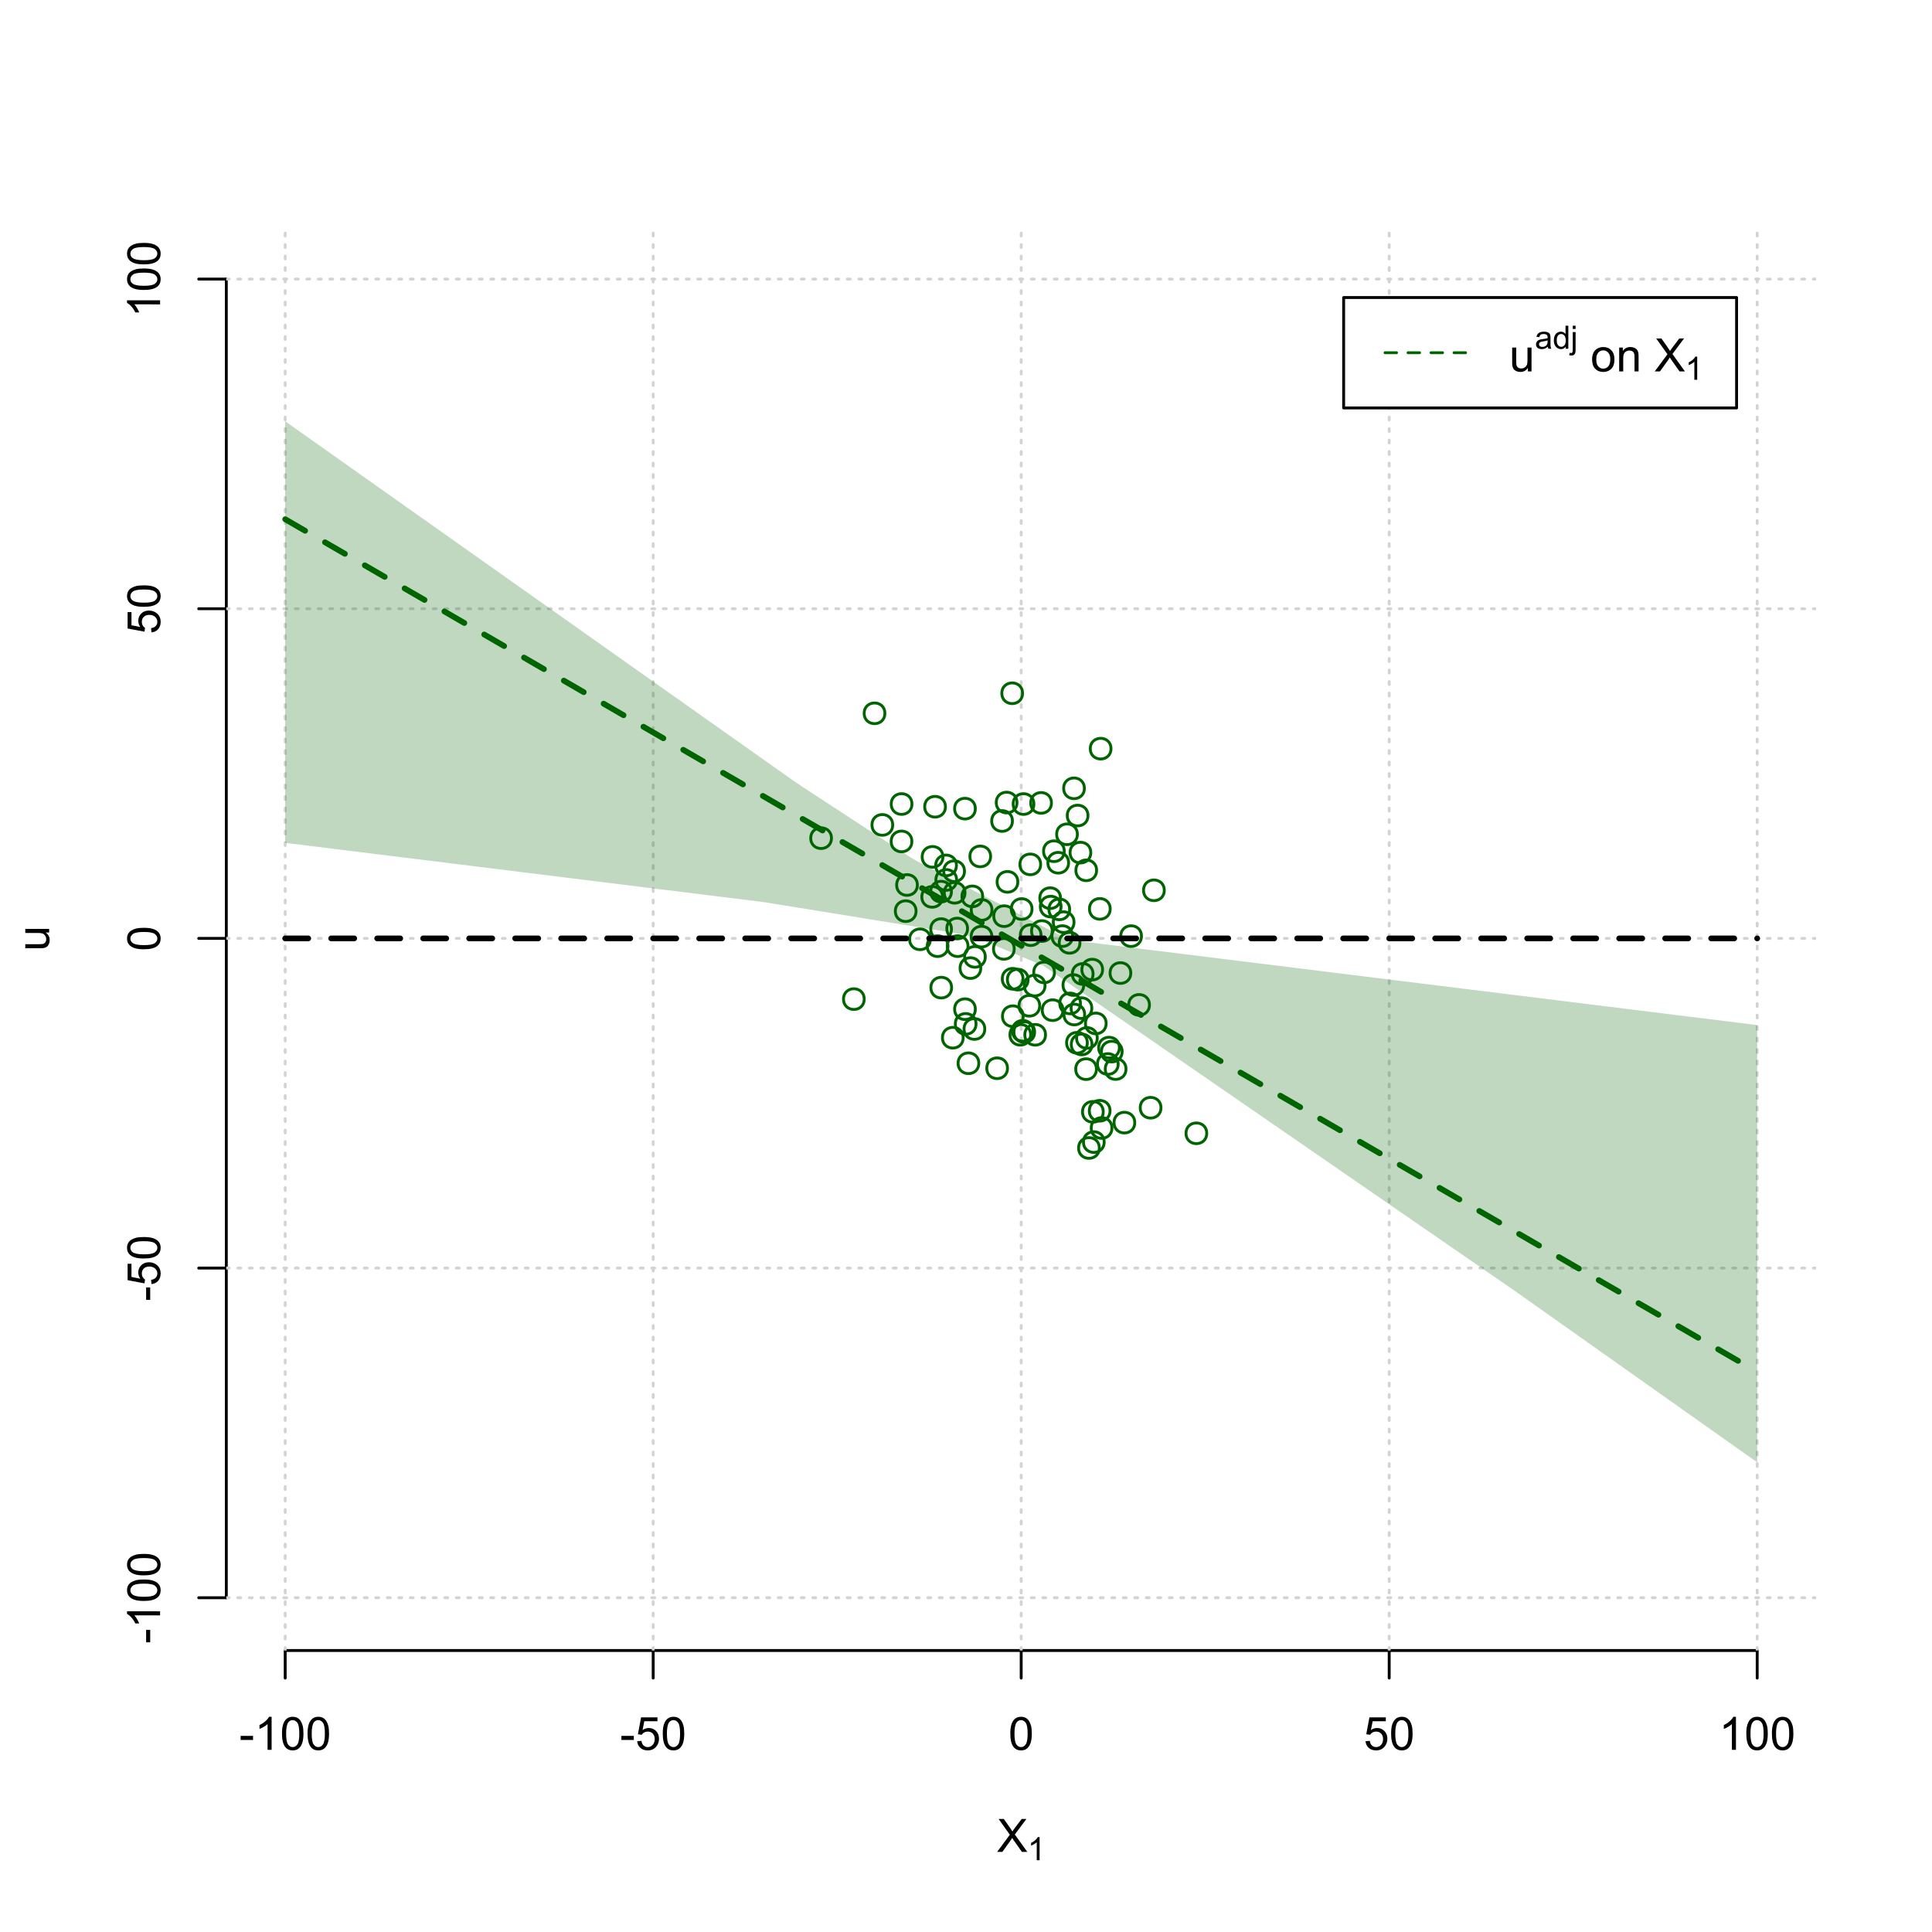 <?xml version="1.0" encoding="UTF-8"?>
<svg xmlns="http://www.w3.org/2000/svg" xmlns:xlink="http://www.w3.org/1999/xlink" width="504pt" height="504pt" viewBox="0 0 504 504" version="1.1">
<defs>
<g>
<symbol overflow="visible" id="glyph0-0">
<path style="stroke:none;" d="M 1.5 0 L 1.5 -7.5 L 7.5 -7.5 L 7.5 0 Z M 1.688 -0.188 L 7.312 -0.188 L 7.312 -7.312 L 1.688 -7.312 Z M 1.688 -0.188 "/>
</symbol>
<symbol overflow="visible" id="glyph0-1">
<path style="stroke:none;" d="M 0.055 0 L 3.375 -4.477 L 0.445 -8.59 L 1.797 -8.59 L 3.359 -6.387 C 3.68 -5.93 3.91 -5.578 4.047 -5.332 C 4.238 -5.645 4.465 -5.969 4.727 -6.312 L 6.457 -8.59 L 7.695 -8.59 L 4.676 -4.539 L 7.93 0 L 6.523 0 L 4.359 -3.062 C 4.238 -3.238 4.113 -3.43 3.984 -3.641 C 3.789 -3.324 3.652 -3.109 3.574 -2.992 L 1.418 0 Z M 0.055 0 "/>
</symbol>
<symbol overflow="visible" id="glyph0-2">
<path style="stroke:none;" d="M 0.383 -2.578 L 0.383 -3.641 L 3.621 -3.641 L 3.621 -2.578 Z M 0.383 -2.578 "/>
</symbol>
<symbol overflow="visible" id="glyph0-3">
<path style="stroke:none;" d="M 4.469 0 L 3.414 0 L 3.414 -6.719 C 3.16 -6.477 2.828 -6.234 2.414 -5.996 C 2 -5.75 1.629 -5.57 1.305 -5.449 L 1.305 -6.469 C 1.895 -6.742 2.41 -7.078 2.852 -7.477 C 3.293 -7.871 3.605 -8.254 3.789 -8.625 L 4.469 -8.625 Z M 4.469 0 "/>
</symbol>
<symbol overflow="visible" id="glyph0-4">
<path style="stroke:none;" d="M 0.5 -4.234 C 0.496 -5.246 0.602 -6.062 0.812 -6.688 C 1.02 -7.305 1.328 -7.785 1.742 -8.121 C 2.148 -8.457 2.668 -8.625 3.297 -8.625 C 3.758 -8.625 4.164 -8.531 4.512 -8.348 C 4.855 -8.16 5.141 -7.891 5.371 -7.543 C 5.594 -7.191 5.773 -6.766 5.906 -6.266 C 6.035 -5.762 6.098 -5.086 6.102 -4.234 C 6.098 -3.227 5.996 -2.414 5.789 -1.797 C 5.578 -1.176 5.266 -0.695 4.859 -0.359 C 4.445 -0.02 3.926 0.145 3.297 0.148 C 2.465 0.145 1.816 -0.148 1.348 -0.742 C 0.781 -1.457 0.496 -2.621 0.5 -4.234 Z M 1.582 -4.234 C 1.582 -2.824 1.746 -1.887 2.074 -1.418 C 2.402 -0.949 2.809 -0.715 3.297 -0.719 C 3.777 -0.715 4.184 -0.949 4.52 -1.422 C 4.848 -1.887 5.016 -2.824 5.016 -4.234 C 5.016 -5.648 4.848 -6.59 4.52 -7.055 C 4.184 -7.516 3.773 -7.746 3.289 -7.75 C 2.801 -7.746 2.414 -7.543 2.125 -7.137 C 1.762 -6.613 1.582 -5.645 1.582 -4.234 Z M 1.582 -4.234 "/>
</symbol>
<symbol overflow="visible" id="glyph0-5">
<path style="stroke:none;" d="M 0.5 -2.25 L 1.605 -2.344 C 1.684 -1.805 1.871 -1.398 2.176 -1.125 C 2.473 -0.852 2.836 -0.715 3.258 -0.719 C 3.766 -0.715 4.195 -0.906 4.547 -1.293 C 4.898 -1.672 5.074 -2.18 5.074 -2.82 C 5.074 -3.414 4.902 -3.891 4.566 -4.242 C 4.227 -4.59 3.785 -4.762 3.242 -4.766 C 2.898 -4.762 2.594 -4.684 2.32 -4.531 C 2.047 -4.375 1.832 -4.176 1.676 -3.93 L 0.688 -4.062 L 1.516 -8.473 L 5.789 -8.473 L 5.789 -7.465 L 2.359 -7.465 L 1.898 -5.156 C 2.414 -5.516 2.953 -5.695 3.523 -5.695 C 4.27 -5.695 4.902 -5.434 5.422 -4.914 C 5.934 -4.395 6.191 -3.727 6.195 -2.914 C 6.191 -2.133 5.965 -1.461 5.516 -0.898 C 4.961 -0.199 4.211 0.145 3.258 0.148 C 2.477 0.145 1.836 -0.07 1.344 -0.508 C 0.844 -0.941 0.562 -1.523 0.5 -2.25 Z M 0.5 -2.25 "/>
</symbol>
<symbol overflow="visible" id="glyph0-6">
<path style="stroke:none;" d="M 4.867 0 L 4.867 -0.914 C 4.379 -0.211 3.723 0.141 2.895 0.141 C 2.527 0.141 2.184 0.07 1.867 -0.07 C 1.547 -0.211 1.309 -0.387 1.156 -0.602 C 1 -0.812 0.895 -1.074 0.832 -1.383 C 0.785 -1.59 0.762 -1.918 0.766 -2.367 L 0.766 -6.223 L 1.82 -6.223 L 1.82 -2.773 C 1.816 -2.219 1.84 -1.848 1.887 -1.656 C 1.949 -1.379 2.09 -1.16 2.309 -1.004 C 2.523 -0.84 2.789 -0.762 3.105 -0.766 C 3.418 -0.762 3.715 -0.844 3.996 -1.008 C 4.273 -1.172 4.469 -1.391 4.586 -1.672 C 4.699 -1.949 4.758 -2.355 4.758 -2.891 L 4.758 -6.223 L 5.812 -6.223 L 5.812 0 Z M 4.867 0 "/>
</symbol>
<symbol overflow="visible" id="glyph0-7">
<path style="stroke:none;" d=""/>
</symbol>
<symbol overflow="visible" id="glyph0-8">
<path style="stroke:none;" d="M 0.398 -3.109 C 0.398 -4.262 0.719 -5.117 1.359 -5.672 C 1.895 -6.133 2.547 -6.363 3.316 -6.363 C 4.172 -6.363 4.871 -6.082 5.414 -5.52 C 5.953 -4.957 6.223 -4.184 6.227 -3.199 C 6.223 -2.398 6.102 -1.766 5.867 -1.309 C 5.625 -0.848 5.277 -0.492 4.82 -0.238 C 4.359 0.016 3.859 0.141 3.316 0.141 C 2.441 0.141 1.734 -0.137 1.203 -0.695 C 0.664 -1.254 0.398 -2.059 0.398 -3.109 Z M 1.484 -3.109 C 1.48 -2.309 1.656 -1.711 2.004 -1.32 C 2.348 -0.922 2.785 -0.727 3.316 -0.727 C 3.84 -0.727 4.273 -0.926 4.621 -1.324 C 4.969 -1.723 5.145 -2.328 5.145 -3.148 C 5.145 -3.914 4.969 -4.496 4.617 -4.895 C 4.266 -5.289 3.832 -5.488 3.316 -5.492 C 2.785 -5.488 2.348 -5.293 2.004 -4.898 C 1.656 -4.5 1.48 -3.902 1.484 -3.109 Z M 1.484 -3.109 "/>
</symbol>
<symbol overflow="visible" id="glyph0-9">
<path style="stroke:none;" d="M 0.789 0 L 0.789 -6.223 L 1.742 -6.223 L 1.742 -5.336 C 2.195 -6.02 2.855 -6.363 3.719 -6.363 C 4.09 -6.363 4.434 -6.293 4.754 -6.16 C 5.066 -6.023 5.305 -5.848 5.461 -5.633 C 5.617 -5.41 5.727 -5.152 5.789 -4.852 C 5.828 -4.656 5.848 -4.312 5.848 -3.828 L 5.848 0 L 4.793 0 L 4.793 -3.785 C 4.793 -4.215 4.75 -4.535 4.668 -4.75 C 4.586 -4.961 4.441 -5.129 4.234 -5.258 C 4.023 -5.383 3.777 -5.449 3.5 -5.449 C 3.047 -5.449 2.66 -5.305 2.332 -5.02 C 2.004 -4.734 1.84 -4.195 1.844 -3.398 L 1.844 0 Z M 0.789 0 "/>
</symbol>
<symbol overflow="visible" id="glyph1-0">
<path style="stroke:none;" d="M 1.051 0 L 1.051 -5.25 L 5.25 -5.25 L 5.25 0 Z M 1.18 -0.133 L 5.117 -0.133 L 5.117 -5.117 L 1.18 -5.117 Z M 1.18 -0.133 "/>
</symbol>
<symbol overflow="visible" id="glyph1-1">
<path style="stroke:none;" d="M 3.129 0 L 2.391 0 L 2.391 -4.703 C 2.211 -4.531 1.977 -4.363 1.691 -4.195 C 1.398 -4.023 1.141 -3.895 0.914 -3.812 L 0.914 -4.527 C 1.328 -4.719 1.688 -4.953 1.996 -5.234 C 2.305 -5.508 2.523 -5.777 2.652 -6.039 L 3.129 -6.039 Z M 3.129 0 "/>
</symbol>
<symbol overflow="visible" id="glyph1-2">
<path style="stroke:none;" d="M 3.395 -0.539 C 3.117 -0.305 2.855 -0.137 2.605 -0.043 C 2.352 0.051 2.082 0.094 1.793 0.098 C 1.312 0.094 0.941 -0.02 0.688 -0.25 C 0.43 -0.48 0.305 -0.781 0.305 -1.148 C 0.305 -1.359 0.352 -1.551 0.449 -1.73 C 0.543 -1.902 0.668 -2.047 0.828 -2.156 C 0.984 -2.262 1.164 -2.34 1.363 -2.398 C 1.504 -2.434 1.723 -2.473 2.02 -2.512 C 2.609 -2.578 3.047 -2.664 3.336 -2.766 C 3.336 -2.867 3.34 -2.93 3.34 -2.957 C 3.34 -3.258 3.27 -3.469 3.129 -3.594 C 2.941 -3.758 2.66 -3.844 2.289 -3.844 C 1.941 -3.844 1.684 -3.781 1.52 -3.66 C 1.348 -3.535 1.227 -3.32 1.152 -3.016 L 0.43 -3.113 C 0.492 -3.418 0.602 -3.668 0.754 -3.863 C 0.902 -4.051 1.121 -4.199 1.406 -4.301 C 1.688 -4.402 2.016 -4.453 2.395 -4.453 C 2.766 -4.453 3.066 -4.406 3.301 -4.32 C 3.527 -4.23 3.699 -4.121 3.812 -3.992 C 3.918 -3.855 3.996 -3.691 4.043 -3.492 C 4.066 -3.363 4.078 -3.133 4.082 -2.809 L 4.082 -1.824 C 4.078 -1.137 4.094 -0.703 4.129 -0.523 C 4.156 -0.336 4.219 -0.164 4.316 0 L 3.543 0 C 3.465 -0.152 3.414 -0.332 3.395 -0.539 Z M 3.336 -2.188 C 3.062 -2.074 2.66 -1.98 2.129 -1.906 C 1.82 -1.859 1.605 -1.812 1.484 -1.758 C 1.355 -1.703 1.258 -1.621 1.191 -1.52 C 1.121 -1.41 1.09 -1.293 1.09 -1.168 C 1.09 -0.969 1.164 -0.805 1.312 -0.676 C 1.461 -0.543 1.68 -0.48 1.969 -0.48 C 2.25 -0.48 2.5 -0.539 2.727 -0.664 C 2.945 -0.785 3.109 -0.957 3.215 -1.176 C 3.293 -1.34 3.332 -1.586 3.336 -1.914 Z M 3.336 -2.188 "/>
</symbol>
<symbol overflow="visible" id="glyph1-3">
<path style="stroke:none;" d="M 3.379 0 L 3.379 -0.551 C 3.102 -0.121 2.695 0.094 2.16 0.098 C 1.812 0.094 1.492 0 1.203 -0.188 C 0.906 -0.379 0.68 -0.645 0.523 -0.988 C 0.359 -1.328 0.281 -1.723 0.285 -2.172 C 0.281 -2.605 0.355 -3 0.504 -3.355 C 0.648 -3.707 0.863 -3.977 1.156 -4.168 C 1.441 -4.355 1.766 -4.453 2.129 -4.453 C 2.387 -4.453 2.621 -4.395 2.828 -4.285 C 3.031 -4.172 3.199 -4.031 3.332 -3.855 L 3.332 -6.012 L 4.066 -6.012 L 4.066 0 Z M 1.047 -2.172 C 1.043 -1.613 1.16 -1.195 1.398 -0.922 C 1.629 -0.641 1.906 -0.504 2.23 -0.508 C 2.551 -0.504 2.824 -0.637 3.051 -0.902 C 3.273 -1.168 3.387 -1.57 3.391 -2.113 C 3.387 -2.707 3.273 -3.145 3.047 -3.426 C 2.816 -3.703 2.531 -3.844 2.199 -3.844 C 1.867 -3.844 1.594 -3.707 1.375 -3.441 C 1.152 -3.168 1.043 -2.746 1.047 -2.172 Z M 1.047 -2.172 "/>
</symbol>
<symbol overflow="visible" id="glyph1-4">
<path style="stroke:none;" d="M 0.551 -5.156 L 0.551 -6.012 L 1.289 -6.012 L 1.289 -5.156 Z M -0.387 1.691 L -0.246 1.062 C -0.098 1.098 0.016 1.117 0.102 1.121 C 0.25 1.117 0.363 1.066 0.438 0.969 C 0.512 0.867 0.551 0.621 0.551 0.223 L 0.551 -4.355 L 1.289 -4.355 L 1.289 0.238 C 1.289 0.773 1.219 1.148 1.078 1.359 C 0.898 1.633 0.602 1.77 0.191 1.77 C -0.008 1.77 -0.199 1.742 -0.387 1.691 Z M -0.387 1.691 "/>
</symbol>
<symbol overflow="visible" id="glyph2-0">
<path style="stroke:none;" d="M 0 -1.5 L -7.5 -1.5 L -7.5 -7.5 L 0 -7.5 Z M -0.188 -1.688 L -0.188 -7.312 L -7.312 -7.312 L -7.312 -1.688 Z M -0.188 -1.688 "/>
</symbol>
<symbol overflow="visible" id="glyph2-1">
<path style="stroke:none;" d="M 0 -4.867 L -0.914 -4.867 C -0.211 -4.379 0.141 -3.723 0.141 -2.895 C 0.141 -2.527 0.07 -2.184 -0.07 -1.867 C -0.211 -1.547 -0.387 -1.309 -0.598 -1.156 C -0.809 -1 -1.07 -0.895 -1.383 -0.832 C -1.59 -0.789 -1.918 -0.766 -2.367 -0.77 L -6.223 -0.77 L -6.223 -1.824 L -2.773 -1.824 C -2.219 -1.82 -1.848 -1.844 -1.656 -1.887 C -1.379 -1.949 -1.16 -2.09 -1.004 -2.309 C -0.84 -2.523 -0.762 -2.789 -0.766 -3.105 C -0.762 -3.418 -0.844 -3.715 -1.008 -3.996 C -1.172 -4.273 -1.391 -4.469 -1.672 -4.586 C -1.945 -4.699 -2.352 -4.758 -2.887 -4.758 L -6.223 -4.758 L -6.223 -5.812 L 0 -5.812 Z M 0 -4.867 "/>
</symbol>
<symbol overflow="visible" id="glyph2-2">
<path style="stroke:none;" d="M -2.578 -0.383 L -3.641 -0.383 L -3.641 -3.621 L -2.578 -3.621 Z M -2.578 -0.383 "/>
</symbol>
<symbol overflow="visible" id="glyph2-3">
<path style="stroke:none;" d="M 0 -4.469 L 0 -3.414 L -6.719 -3.418 C -6.477 -3.16 -6.234 -2.828 -5.996 -2.418 C -5.75 -2.004 -5.57 -1.633 -5.449 -1.309 L -6.469 -1.309 C -6.742 -1.895 -7.078 -2.41 -7.477 -2.852 C -7.871 -3.293 -8.254 -3.605 -8.625 -3.793 L -8.625 -4.473 Z M 0 -4.469 "/>
</symbol>
<symbol overflow="visible" id="glyph2-4">
<path style="stroke:none;" d="M -4.234 -0.5 C -5.246 -0.496 -6.062 -0.602 -6.688 -0.812 C -7.305 -1.02 -7.785 -1.328 -8.121 -1.742 C -8.457 -2.152 -8.625 -2.672 -8.625 -3.301 C -8.625 -3.758 -8.531 -4.164 -8.348 -4.512 C -8.16 -4.859 -7.891 -5.145 -7.543 -5.371 C -7.191 -5.594 -6.766 -5.773 -6.266 -5.906 C -5.762 -6.035 -5.086 -6.098 -4.234 -6.102 C -3.223 -6.098 -2.41 -5.996 -1.793 -5.789 C -1.176 -5.578 -0.695 -5.266 -0.359 -4.859 C -0.02 -4.445 0.145 -3.926 0.148 -3.297 C 0.145 -2.465 -0.148 -1.816 -0.742 -1.348 C -1.457 -0.781 -2.621 -0.496 -4.234 -0.5 Z M -4.234 -1.582 C -2.824 -1.582 -1.887 -1.746 -1.418 -2.074 C -0.949 -2.402 -0.715 -2.809 -0.719 -3.297 C -0.715 -3.777 -0.949 -4.184 -1.422 -4.52 C -1.887 -4.848 -2.824 -5.016 -4.234 -5.016 C -5.648 -5.016 -6.59 -4.848 -7.055 -4.52 C -7.516 -4.188 -7.746 -3.777 -7.75 -3.289 C -7.746 -2.801 -7.543 -2.414 -7.137 -2.129 C -6.613 -1.762 -5.645 -1.582 -4.234 -1.582 Z M -4.234 -1.582 "/>
</symbol>
<symbol overflow="visible" id="glyph2-5">
<path style="stroke:none;" d="M -2.25 -0.5 L -2.344 -1.605 C -1.805 -1.684 -1.398 -1.871 -1.125 -2.176 C -0.852 -2.473 -0.715 -2.836 -0.719 -3.258 C -0.715 -3.766 -0.906 -4.195 -1.293 -4.547 C -1.672 -4.898 -2.18 -5.074 -2.816 -5.074 C -3.414 -5.074 -3.891 -4.902 -4.242 -4.566 C -4.59 -4.227 -4.762 -3.785 -4.766 -3.242 C -4.762 -2.898 -4.684 -2.594 -4.531 -2.32 C -4.375 -2.047 -4.176 -1.832 -3.93 -1.676 L -4.062 -0.688 L -8.473 -1.52 L -8.473 -5.789 L -7.465 -5.789 L -7.465 -2.363 L -5.156 -1.898 C -5.516 -2.414 -5.695 -2.953 -5.695 -3.523 C -5.695 -4.27 -5.434 -4.902 -4.914 -5.422 C -4.395 -5.934 -3.727 -6.191 -2.91 -6.195 C -2.133 -6.191 -1.461 -5.965 -0.895 -5.516 C -0.199 -4.961 0.145 -4.211 0.148 -3.258 C 0.145 -2.477 -0.07 -1.836 -0.508 -1.344 C -0.941 -0.848 -1.523 -0.566 -2.25 -0.5 Z M -2.25 -0.5 "/>
</symbol>
</g>
<clipPath id="clip1">
  <path d="M 74 59.039 L 75 59.039 L 75 430.559 L 74 430.559 Z M 74 59.039 "/>
</clipPath>
<clipPath id="clip2">
  <path d="M 170 59.039 L 171 59.039 L 171 430.559 L 170 430.559 Z M 170 59.039 "/>
</clipPath>
<clipPath id="clip3">
  <path d="M 266 59.039 L 267 59.039 L 267 430.559 L 266 430.559 Z M 266 59.039 "/>
</clipPath>
<clipPath id="clip4">
  <path d="M 362 59.039 L 363 59.039 L 363 430.559 L 362 430.559 Z M 362 59.039 "/>
</clipPath>
<clipPath id="clip5">
  <path d="M 458 59.039 L 459 59.039 L 459 430.559 L 458 430.559 Z M 458 59.039 "/>
</clipPath>
<clipPath id="clip6">
  <path d="M 59.039 416 L 473.758 416 L 473.758 418 L 59.039 418 Z M 59.039 416 "/>
</clipPath>
<clipPath id="clip7">
  <path d="M 59.039 330 L 473.758 330 L 473.758 332 L 59.039 332 Z M 59.039 330 "/>
</clipPath>
<clipPath id="clip8">
  <path d="M 59.039 244 L 473.758 244 L 473.758 246 L 59.039 246 Z M 59.039 244 "/>
</clipPath>
<clipPath id="clip9">
  <path d="M 59.039 158 L 473.758 158 L 473.758 160 L 59.039 160 Z M 59.039 158 "/>
</clipPath>
<clipPath id="clip10">
  <path d="M 59.039 72 L 473.758 72 L 473.758 74 L 59.039 74 Z M 59.039 72 "/>
</clipPath>
</defs>
<g id="surface4236">
<rect x="0" y="0" width="504" height="504" style="fill:rgb(100%,100%,100%);fill-opacity:1;stroke:none;"/>
<g style="fill:rgb(0%,0%,0%);fill-opacity:1;">
  <use xlink:href="#glyph0-1" x="260.062" y="483.102"/>
</g>
<g style="fill:rgb(0%,0%,0%);fill-opacity:1;">
  <use xlink:href="#glyph1-1" x="268.066" y="485.281"/>
</g>
<g style="fill:rgb(0%,0%,0%);fill-opacity:1;">
  <use xlink:href="#glyph2-1" x="12.82" y="248.137"/>
</g>
<path style="fill:none;stroke-width:0.75;stroke-linecap:round;stroke-linejoin:round;stroke:rgb(0%,0%,0%);stroke-opacity:1;stroke-miterlimit:10;" d="M 74.398 430.559 L 458.398 430.559 "/>
<path style="fill:none;stroke-width:0.75;stroke-linecap:round;stroke-linejoin:round;stroke:rgb(0%,0%,0%);stroke-opacity:1;stroke-miterlimit:10;" d="M 74.398 430.559 L 74.398 437.762 "/>
<path style="fill:none;stroke-width:0.75;stroke-linecap:round;stroke-linejoin:round;stroke:rgb(0%,0%,0%);stroke-opacity:1;stroke-miterlimit:10;" d="M 170.398 430.559 L 170.398 437.762 "/>
<path style="fill:none;stroke-width:0.75;stroke-linecap:round;stroke-linejoin:round;stroke:rgb(0%,0%,0%);stroke-opacity:1;stroke-miterlimit:10;" d="M 266.398 430.559 L 266.398 437.762 "/>
<path style="fill:none;stroke-width:0.75;stroke-linecap:round;stroke-linejoin:round;stroke:rgb(0%,0%,0%);stroke-opacity:1;stroke-miterlimit:10;" d="M 362.398 430.559 L 362.398 437.762 "/>
<path style="fill:none;stroke-width:0.75;stroke-linecap:round;stroke-linejoin:round;stroke:rgb(0%,0%,0%);stroke-opacity:1;stroke-miterlimit:10;" d="M 458.398 430.559 L 458.398 437.762 "/>
<g style="fill:rgb(0%,0%,0%);fill-opacity:1;">
  <use xlink:href="#glyph0-2" x="62.391" y="456.48"/>
  <use xlink:href="#glyph0-3" x="66.387" y="456.48"/>
  <use xlink:href="#glyph0-4" x="73.061" y="456.48"/>
  <use xlink:href="#glyph0-4" x="79.734" y="456.48"/>
</g>
<g style="fill:rgb(0%,0%,0%);fill-opacity:1;">
  <use xlink:href="#glyph0-2" x="161.727" y="456.48"/>
  <use xlink:href="#glyph0-5" x="165.723" y="456.48"/>
  <use xlink:href="#glyph0-4" x="172.396" y="456.48"/>
</g>
<g style="fill:rgb(0%,0%,0%);fill-opacity:1;">
  <use xlink:href="#glyph0-4" x="263.062" y="456.48"/>
</g>
<g style="fill:rgb(0%,0%,0%);fill-opacity:1;">
  <use xlink:href="#glyph0-5" x="355.727" y="456.48"/>
  <use xlink:href="#glyph0-4" x="362.4" y="456.48"/>
</g>
<g style="fill:rgb(0%,0%,0%);fill-opacity:1;">
  <use xlink:href="#glyph0-3" x="448.387" y="456.48"/>
  <use xlink:href="#glyph0-4" x="455.061" y="456.48"/>
  <use xlink:href="#glyph0-4" x="461.734" y="456.48"/>
</g>
<path style="fill:none;stroke-width:0.75;stroke-linecap:round;stroke-linejoin:round;stroke:rgb(0%,0%,0%);stroke-opacity:1;stroke-miterlimit:10;" d="M 59.039 416.801 L 59.039 72.801 "/>
<path style="fill:none;stroke-width:0.75;stroke-linecap:round;stroke-linejoin:round;stroke:rgb(0%,0%,0%);stroke-opacity:1;stroke-miterlimit:10;" d="M 59.039 416.801 L 51.84 416.801 "/>
<path style="fill:none;stroke-width:0.75;stroke-linecap:round;stroke-linejoin:round;stroke:rgb(0%,0%,0%);stroke-opacity:1;stroke-miterlimit:10;" d="M 59.039 330.801 L 51.84 330.801 "/>
<path style="fill:none;stroke-width:0.75;stroke-linecap:round;stroke-linejoin:round;stroke:rgb(0%,0%,0%);stroke-opacity:1;stroke-miterlimit:10;" d="M 59.039 244.801 L 51.84 244.801 "/>
<path style="fill:none;stroke-width:0.75;stroke-linecap:round;stroke-linejoin:round;stroke:rgb(0%,0%,0%);stroke-opacity:1;stroke-miterlimit:10;" d="M 59.039 158.801 L 51.84 158.801 "/>
<path style="fill:none;stroke-width:0.75;stroke-linecap:round;stroke-linejoin:round;stroke:rgb(0%,0%,0%);stroke-opacity:1;stroke-miterlimit:10;" d="M 59.039 72.801 L 51.84 72.801 "/>
<g style="fill:rgb(0%,0%,0%);fill-opacity:1;">
  <use xlink:href="#glyph2-2" x="41.762" y="428.809"/>
  <use xlink:href="#glyph2-3" x="41.762" y="424.812"/>
  <use xlink:href="#glyph2-4" x="41.762" y="418.139"/>
  <use xlink:href="#glyph2-4" x="41.762" y="411.465"/>
</g>
<g style="fill:rgb(0%,0%,0%);fill-opacity:1;">
  <use xlink:href="#glyph2-2" x="41.762" y="339.473"/>
  <use xlink:href="#glyph2-5" x="41.762" y="335.477"/>
  <use xlink:href="#glyph2-4" x="41.762" y="328.803"/>
</g>
<g style="fill:rgb(0%,0%,0%);fill-opacity:1;">
  <use xlink:href="#glyph2-4" x="41.762" y="248.137"/>
</g>
<g style="fill:rgb(0%,0%,0%);fill-opacity:1;">
  <use xlink:href="#glyph2-5" x="41.762" y="165.473"/>
  <use xlink:href="#glyph2-4" x="41.762" y="158.799"/>
</g>
<g style="fill:rgb(0%,0%,0%);fill-opacity:1;">
  <use xlink:href="#glyph2-3" x="41.762" y="82.812"/>
  <use xlink:href="#glyph2-4" x="41.762" y="76.139"/>
  <use xlink:href="#glyph2-4" x="41.762" y="69.465"/>
</g>
<g clip-path="url(#clip1)" clip-rule="nonzero">
<path style="fill:none;stroke-width:0.75;stroke-linecap:round;stroke-linejoin:round;stroke:rgb(82.745%,82.745%,82.745%);stroke-opacity:1;stroke-dasharray:0.75,2.25;stroke-miterlimit:10;" d="M 74.398 430.559 L 74.398 59.039 "/>
</g>
<g clip-path="url(#clip2)" clip-rule="nonzero">
<path style="fill:none;stroke-width:0.75;stroke-linecap:round;stroke-linejoin:round;stroke:rgb(82.745%,82.745%,82.745%);stroke-opacity:1;stroke-dasharray:0.75,2.25;stroke-miterlimit:10;" d="M 170.398 430.559 L 170.398 59.039 "/>
</g>
<g clip-path="url(#clip3)" clip-rule="nonzero">
<path style="fill:none;stroke-width:0.75;stroke-linecap:round;stroke-linejoin:round;stroke:rgb(82.745%,82.745%,82.745%);stroke-opacity:1;stroke-dasharray:0.75,2.25;stroke-miterlimit:10;" d="M 266.398 430.559 L 266.398 59.039 "/>
</g>
<g clip-path="url(#clip4)" clip-rule="nonzero">
<path style="fill:none;stroke-width:0.75;stroke-linecap:round;stroke-linejoin:round;stroke:rgb(82.745%,82.745%,82.745%);stroke-opacity:1;stroke-dasharray:0.75,2.25;stroke-miterlimit:10;" d="M 362.398 430.559 L 362.398 59.039 "/>
</g>
<g clip-path="url(#clip5)" clip-rule="nonzero">
<path style="fill:none;stroke-width:0.75;stroke-linecap:round;stroke-linejoin:round;stroke:rgb(82.745%,82.745%,82.745%);stroke-opacity:1;stroke-dasharray:0.75,2.25;stroke-miterlimit:10;" d="M 458.398 430.559 L 458.398 59.039 "/>
</g>
<g clip-path="url(#clip6)" clip-rule="nonzero">
<path style="fill:none;stroke-width:0.75;stroke-linecap:round;stroke-linejoin:round;stroke:rgb(82.745%,82.745%,82.745%);stroke-opacity:1;stroke-dasharray:0.75,2.25;stroke-miterlimit:10;" d="M 59.039 416.801 L 473.762 416.801 "/>
</g>
<g clip-path="url(#clip7)" clip-rule="nonzero">
<path style="fill:none;stroke-width:0.75;stroke-linecap:round;stroke-linejoin:round;stroke:rgb(82.745%,82.745%,82.745%);stroke-opacity:1;stroke-dasharray:0.75,2.25;stroke-miterlimit:10;" d="M 59.039 330.801 L 473.762 330.801 "/>
</g>
<g clip-path="url(#clip8)" clip-rule="nonzero">
<path style="fill:none;stroke-width:0.75;stroke-linecap:round;stroke-linejoin:round;stroke:rgb(82.745%,82.745%,82.745%);stroke-opacity:1;stroke-dasharray:0.75,2.25;stroke-miterlimit:10;" d="M 59.039 244.801 L 473.762 244.801 "/>
</g>
<g clip-path="url(#clip9)" clip-rule="nonzero">
<path style="fill:none;stroke-width:0.75;stroke-linecap:round;stroke-linejoin:round;stroke:rgb(82.745%,82.745%,82.745%);stroke-opacity:1;stroke-dasharray:0.75,2.25;stroke-miterlimit:10;" d="M 59.039 158.801 L 473.762 158.801 "/>
</g>
<g clip-path="url(#clip10)" clip-rule="nonzero">
<path style="fill:none;stroke-width:0.75;stroke-linecap:round;stroke-linejoin:round;stroke:rgb(82.745%,82.745%,82.745%);stroke-opacity:1;stroke-dasharray:0.75,2.25;stroke-miterlimit:10;" d="M 59.039 72.801 L 473.762 72.801 "/>
</g>
<path style=" stroke:none;fill-rule:nonzero;fill:rgb(0%,39.216%,0%);fill-opacity:0.251;" d="M 74.398 72.801 L 74.398 109.902 L 76.32 111.258 L 78.238 112.617 L 80.16 113.977 L 82.078 115.332 L 84 116.691 L 85.922 118.047 L 87.84 119.406 L 89.762 120.766 L 91.68 122.121 L 93.602 123.48 L 95.52 124.836 L 97.441 126.195 L 99.359 127.555 L 101.281 128.91 L 103.199 130.27 L 105.121 131.629 L 107.039 132.984 L 108.961 134.344 L 110.879 135.699 L 112.801 137.059 L 114.719 138.418 L 116.641 139.773 L 118.559 141.133 L 120.48 142.492 L 122.398 143.848 L 124.32 145.207 L 126.238 146.562 L 128.16 147.922 L 130.078 149.281 L 132 150.637 L 133.922 151.996 L 135.84 153.352 L 137.762 154.711 L 139.68 156.07 L 141.602 157.426 L 143.52 158.785 L 145.441 160.145 L 147.359 161.5 L 149.281 162.859 L 151.199 164.215 L 153.121 165.574 L 155.039 166.934 L 156.961 168.289 L 158.879 169.648 L 160.801 171.004 L 162.719 172.363 L 164.641 173.723 L 166.559 175.078 L 168.48 176.438 L 170.398 177.797 L 172.32 179.152 L 174.238 180.512 L 176.16 181.867 L 178.078 183.227 L 180 184.586 L 181.922 185.941 L 183.84 187.301 L 185.762 188.656 L 187.68 190.016 L 189.602 191.375 L 191.52 192.73 L 193.441 194.09 L 195.359 195.449 L 197.281 196.805 L 199.199 198.164 L 201.121 199.52 L 203.039 200.879 L 204.961 202.238 L 206.879 203.594 L 208.801 204.902 L 210.719 206.156 L 212.641 207.41 L 214.559 208.664 L 216.48 209.918 L 218.398 211.172 L 220.32 212.426 L 222.238 213.68 L 224.16 214.938 L 226.078 216.191 L 229.922 218.699 L 231.84 219.953 L 233.762 221.207 L 235.68 222.461 L 237.602 223.715 L 239.52 224.809 L 241.441 225.805 L 243.359 226.801 L 245.281 227.797 L 247.199 228.793 L 249.121 229.789 L 251.039 230.785 L 252.961 231.781 L 254.879 232.777 L 256.801 233.773 L 258.719 234.77 L 260.641 235.766 L 262.559 236.762 L 264.48 237.758 L 266.398 238.754 L 268.32 239.75 L 270.238 240.746 L 272.16 241.742 L 274.078 242.738 L 277.922 244.73 L 279.84 245.301 L 281.762 245.539 L 283.68 245.777 L 285.602 246.016 L 287.52 246.254 L 289.441 246.488 L 291.359 246.727 L 293.281 246.965 L 295.199 247.203 L 297.121 247.441 L 299.039 247.68 L 300.961 247.914 L 302.879 248.152 L 304.801 248.391 L 306.719 248.629 L 308.641 248.867 L 310.559 249.105 L 312.48 249.344 L 314.398 249.578 L 316.32 249.816 L 318.238 250.055 L 320.16 250.293 L 322.078 250.531 L 324 250.77 L 325.922 251.004 L 327.84 251.242 L 329.762 251.48 L 331.68 251.719 L 333.602 251.957 L 335.52 252.195 L 337.441 252.434 L 339.359 252.668 L 341.281 252.906 L 343.199 253.145 L 345.121 253.383 L 347.039 253.621 L 348.961 253.859 L 350.879 254.094 L 352.801 254.332 L 354.719 254.57 L 356.641 254.809 L 358.559 255.047 L 360.48 255.285 L 362.398 255.523 L 364.32 255.758 L 366.238 255.996 L 368.16 256.234 L 370.078 256.473 L 373.922 256.949 L 375.84 257.184 L 377.762 257.422 L 379.68 257.66 L 381.602 257.898 L 383.52 258.137 L 385.441 258.375 L 387.359 258.613 L 389.281 258.848 L 391.199 259.086 L 393.121 259.324 L 395.039 259.562 L 396.961 259.801 L 398.879 260.039 L 400.801 260.273 L 402.719 260.512 L 404.641 260.75 L 406.559 260.988 L 408.48 261.227 L 410.398 261.465 L 412.32 261.699 L 414.238 261.938 L 416.16 262.176 L 418.078 262.414 L 421.922 262.891 L 423.84 263.129 L 425.762 263.363 L 427.68 263.602 L 429.602 263.84 L 431.52 264.078 L 433.441 264.316 L 435.359 264.555 L 437.281 264.789 L 439.199 265.027 L 441.121 265.266 L 443.039 265.504 L 444.961 265.742 L 446.879 265.98 L 448.801 266.219 L 450.719 266.453 L 452.641 266.691 L 454.559 266.93 L 456.48 267.168 L 458.398 267.406 L 458.398 416.801 L 458.398 381.477 L 456.48 380.117 L 454.559 378.762 L 452.641 377.402 L 450.719 376.047 L 448.801 374.688 L 446.879 373.328 L 444.961 371.973 L 443.039 370.613 L 441.121 369.254 L 439.199 367.898 L 437.281 366.539 L 435.359 365.184 L 433.441 363.824 L 431.52 362.465 L 429.602 361.109 L 427.68 359.75 L 425.762 358.395 L 423.84 357.035 L 421.922 355.676 L 420 354.32 L 418.078 352.961 L 416.16 351.602 L 414.238 350.246 L 412.32 348.887 L 410.398 347.531 L 408.48 346.172 L 406.559 344.812 L 404.641 343.457 L 402.719 342.098 L 400.801 340.742 L 398.879 339.383 L 396.961 338.023 L 395.039 336.668 L 393.121 335.344 L 391.199 334.02 L 389.281 332.695 L 387.359 331.371 L 385.441 330.047 L 383.52 328.723 L 381.602 327.398 L 379.68 326.074 L 377.762 324.75 L 375.84 323.426 L 373.922 322.102 L 370.078 319.453 L 368.16 318.129 L 366.238 316.805 L 364.32 315.48 L 362.398 314.156 L 360.48 312.832 L 358.559 311.508 L 356.641 310.184 L 354.719 308.859 L 352.801 307.535 L 350.879 306.211 L 348.961 304.887 L 347.039 303.562 L 345.121 302.238 L 343.199 300.914 L 341.281 299.59 L 339.359 298.266 L 337.441 296.941 L 335.52 295.617 L 333.602 294.293 L 331.68 292.969 L 329.762 291.645 L 327.84 290.32 L 325.922 288.996 L 322.078 286.348 L 320.16 285.023 L 318.238 283.699 L 316.32 282.375 L 314.398 281.051 L 312.48 279.727 L 310.559 278.402 L 308.641 277.078 L 306.719 275.754 L 304.801 274.43 L 302.879 273.105 L 300.961 271.781 L 299.039 270.457 L 297.121 269.133 L 295.199 267.809 L 293.281 266.484 L 291.359 265.16 L 289.441 263.836 L 287.52 262.512 L 285.602 261.188 L 283.68 259.863 L 281.762 258.539 L 279.84 257.215 L 277.922 255.891 L 274.078 253.242 L 272.16 251.934 L 270.238 251.129 L 268.32 250.324 L 266.398 249.52 L 264.48 248.715 L 262.559 247.91 L 260.641 247.105 L 258.719 246.297 L 256.801 245.492 L 254.879 244.828 L 252.961 244.207 L 251.039 243.719 L 249.121 243.406 L 247.199 243.098 L 245.281 242.785 L 243.359 242.473 L 241.441 242.164 L 239.52 241.852 L 237.602 241.539 L 235.68 241.23 L 233.762 240.918 L 231.84 240.609 L 229.922 240.297 L 228 239.984 L 226.078 239.676 L 224.16 239.363 L 222.238 239.051 L 220.32 238.742 L 218.398 238.43 L 216.48 238.117 L 214.559 237.809 L 212.641 237.496 L 210.719 237.184 L 208.801 236.875 L 206.879 236.562 L 204.961 236.25 L 203.039 235.941 L 201.121 235.629 L 199.199 235.32 L 197.281 235.082 L 195.359 234.844 L 193.441 234.605 L 191.52 234.367 L 189.602 234.129 L 187.68 233.895 L 185.762 233.656 L 183.84 233.418 L 181.922 233.18 L 178.078 232.703 L 176.16 232.465 L 174.238 232.23 L 172.32 231.992 L 170.398 231.754 L 168.48 231.516 L 166.559 231.277 L 164.641 231.039 L 162.719 230.805 L 160.801 230.566 L 158.879 230.328 L 156.961 230.09 L 155.039 229.852 L 153.121 229.613 L 151.199 229.375 L 149.281 229.141 L 147.359 228.902 L 145.441 228.664 L 143.52 228.426 L 141.602 228.188 L 139.68 227.949 L 137.762 227.715 L 135.84 227.477 L 133.922 227.238 L 130.078 226.762 L 128.16 226.523 L 126.238 226.285 L 124.32 226.051 L 122.398 225.812 L 120.48 225.574 L 118.559 225.336 L 116.641 225.098 L 114.719 224.859 L 112.801 224.625 L 110.879 224.387 L 108.961 224.148 L 107.039 223.91 L 105.121 223.672 L 103.199 223.434 L 101.281 223.199 L 99.359 222.961 L 97.441 222.723 L 95.52 222.484 L 93.602 222.246 L 91.68 222.008 L 89.762 221.77 L 87.84 221.535 L 85.922 221.297 L 82.078 220.82 L 80.16 220.582 L 78.238 220.344 L 76.32 220.109 L 74.398 219.871 Z M 74.398 72.801 "/>
<path style="fill:none;stroke-width:0.75;stroke-linecap:round;stroke-linejoin:round;stroke:rgb(0%,39.216%,0%);stroke-opacity:1;stroke-miterlimit:10;" d="M 237.879 219.504 C 237.879 223.102 232.48 223.102 232.48 219.504 C 232.48 215.902 237.879 215.902 237.879 219.504 "/>
<path style="fill:none;stroke-width:0.75;stroke-linecap:round;stroke-linejoin:round;stroke:rgb(0%,39.216%,0%);stroke-opacity:1;stroke-miterlimit:10;" d="M 251.602 227.27 C 251.602 230.871 246.199 230.871 246.199 227.27 C 246.199 223.672 251.602 223.672 251.602 227.27 "/>
<path style="fill:none;stroke-width:0.75;stroke-linecap:round;stroke-linejoin:round;stroke:rgb(0%,39.216%,0%);stroke-opacity:1;stroke-miterlimit:10;" d="M 279.824 244.195 C 279.824 247.797 274.426 247.797 274.426 244.195 C 274.426 240.598 279.824 240.598 279.824 244.195 "/>
<path style="fill:none;stroke-width:0.75;stroke-linecap:round;stroke-linejoin:round;stroke:rgb(0%,39.216%,0%);stroke-opacity:1;stroke-miterlimit:10;" d="M 282.949 264.652 C 282.949 268.254 277.551 268.254 277.551 264.652 C 277.551 261.055 282.949 261.055 282.949 264.652 "/>
<path style="fill:none;stroke-width:0.75;stroke-linecap:round;stroke-linejoin:round;stroke:rgb(0%,39.216%,0%);stroke-opacity:1;stroke-miterlimit:10;" d="M 299.855 262.148 C 299.855 265.746 294.457 265.746 294.457 262.148 C 294.457 258.547 299.855 258.547 299.855 262.148 "/>
<path style="fill:none;stroke-width:0.75;stroke-linecap:round;stroke-linejoin:round;stroke:rgb(0%,39.216%,0%);stroke-opacity:1;stroke-miterlimit:10;" d="M 251.738 232.895 C 251.738 236.496 246.336 236.496 246.336 232.895 C 246.336 229.297 251.738 229.297 251.738 232.895 "/>
<path style="fill:none;stroke-width:0.75;stroke-linecap:round;stroke-linejoin:round;stroke:rgb(0%,39.216%,0%);stroke-opacity:1;stroke-miterlimit:10;" d="M 281.055 217.641 C 281.055 221.238 275.652 221.238 275.652 217.641 C 275.652 214.039 281.055 214.039 281.055 217.641 "/>
<path style="fill:none;stroke-width:0.75;stroke-linecap:round;stroke-linejoin:round;stroke:rgb(0%,39.216%,0%);stroke-opacity:1;stroke-miterlimit:10;" d="M 271.574 243.953 C 271.574 247.551 266.176 247.551 266.176 243.953 C 266.176 240.352 271.574 240.352 271.574 243.953 "/>
<path style="fill:none;stroke-width:0.75;stroke-linecap:round;stroke-linejoin:round;stroke:rgb(0%,39.216%,0%);stroke-opacity:1;stroke-miterlimit:10;" d="M 269.516 268.906 C 269.516 272.504 264.113 272.504 264.113 268.906 C 264.113 265.305 269.516 265.305 269.516 268.906 "/>
<path style="fill:none;stroke-width:0.75;stroke-linecap:round;stroke-linejoin:round;stroke:rgb(0%,39.216%,0%);stroke-opacity:1;stroke-miterlimit:10;" d="M 216.898 218.648 C 216.898 222.25 211.5 222.25 211.5 218.648 C 211.5 215.051 216.898 215.051 216.898 218.648 "/>
<path style="fill:none;stroke-width:0.75;stroke-linecap:round;stroke-linejoin:round;stroke:rgb(0%,39.216%,0%);stroke-opacity:1;stroke-miterlimit:10;" d="M 255.34 277.371 C 255.34 280.973 249.941 280.973 249.941 277.371 C 249.941 273.773 255.34 273.773 255.34 277.371 "/>
<path style="fill:none;stroke-width:0.75;stroke-linecap:round;stroke-linejoin:round;stroke:rgb(0%,39.216%,0%);stroke-opacity:1;stroke-miterlimit:10;" d="M 280.176 240.559 C 280.176 244.16 274.773 244.16 274.773 240.559 C 274.773 236.961 280.176 236.961 280.176 240.559 "/>
<path style="fill:none;stroke-width:0.75;stroke-linecap:round;stroke-linejoin:round;stroke:rgb(0%,39.216%,0%);stroke-opacity:1;stroke-miterlimit:10;" d="M 279.035 237.223 C 279.035 240.824 273.637 240.824 273.637 237.223 C 273.637 233.625 279.035 233.625 279.035 237.223 "/>
<path style="fill:none;stroke-width:0.75;stroke-linecap:round;stroke-linejoin:round;stroke:rgb(0%,39.216%,0%);stroke-opacity:1;stroke-miterlimit:10;" d="M 289.824 195.305 C 289.824 198.902 284.426 198.902 284.426 195.305 C 284.426 191.703 289.824 191.703 289.824 195.305 "/>
<path style="fill:none;stroke-width:0.75;stroke-linecap:round;stroke-linejoin:round;stroke:rgb(0%,39.216%,0%);stroke-opacity:1;stroke-miterlimit:10;" d="M 264.109 214.172 C 264.109 217.773 258.707 217.773 258.707 214.172 C 258.707 210.57 264.109 210.57 264.109 214.172 "/>
<path style="fill:none;stroke-width:0.75;stroke-linecap:round;stroke-linejoin:round;stroke:rgb(0%,39.216%,0%);stroke-opacity:1;stroke-miterlimit:10;" d="M 271.223 262.375 C 271.223 265.977 265.824 265.977 265.824 262.375 C 265.824 258.777 271.223 258.777 271.223 262.375 "/>
<path style="fill:none;stroke-width:0.75;stroke-linecap:round;stroke-linejoin:round;stroke:rgb(0%,39.216%,0%);stroke-opacity:1;stroke-miterlimit:10;" d="M 264.578 247.535 C 264.578 251.133 259.176 251.133 259.176 247.535 C 259.176 243.934 264.578 243.934 264.578 247.535 "/>
<path style="fill:none;stroke-width:0.75;stroke-linecap:round;stroke-linejoin:round;stroke:rgb(0%,39.216%,0%);stroke-opacity:1;stroke-miterlimit:10;" d="M 264.645 238.992 C 264.645 242.594 259.246 242.594 259.246 238.992 C 259.246 235.395 264.645 235.395 264.645 238.992 "/>
<path style="fill:none;stroke-width:0.75;stroke-linecap:round;stroke-linejoin:round;stroke:rgb(0%,39.216%,0%);stroke-opacity:1;stroke-miterlimit:10;" d="M 272.742 269.945 C 272.742 273.543 267.344 273.543 267.344 269.945 C 267.344 266.344 272.742 266.344 272.742 269.945 "/>
<path style="fill:none;stroke-width:0.75;stroke-linecap:round;stroke-linejoin:round;stroke:rgb(0%,39.216%,0%);stroke-opacity:1;stroke-miterlimit:10;" d="M 287.629 252.938 C 287.629 256.539 282.23 256.539 282.23 252.938 C 282.23 249.34 287.629 249.34 287.629 252.938 "/>
<path style="fill:none;stroke-width:0.75;stroke-linecap:round;stroke-linejoin:round;stroke:rgb(0%,39.216%,0%);stroke-opacity:1;stroke-miterlimit:10;" d="M 277.297 263.527 C 277.297 267.125 271.898 267.125 271.898 263.527 C 271.898 259.926 277.297 259.926 277.297 263.527 "/>
<path style="fill:none;stroke-width:0.75;stroke-linecap:round;stroke-linejoin:round;stroke:rgb(0%,39.216%,0%);stroke-opacity:1;stroke-miterlimit:10;" d="M 254.617 267.105 C 254.617 270.707 249.219 270.707 249.219 267.105 C 249.219 263.508 254.617 263.508 254.617 267.105 "/>
<path style="fill:none;stroke-width:0.75;stroke-linecap:round;stroke-linejoin:round;stroke:rgb(0%,39.216%,0%);stroke-opacity:1;stroke-miterlimit:10;" d="M 277.633 222.051 C 277.633 225.652 272.234 225.652 272.234 222.051 C 272.234 218.453 277.633 218.453 277.633 222.051 "/>
<path style="fill:none;stroke-width:0.75;stroke-linecap:round;stroke-linejoin:round;stroke:rgb(0%,39.216%,0%);stroke-opacity:1;stroke-miterlimit:10;" d="M 292.012 273.289 C 292.012 276.891 286.613 276.891 286.613 273.289 C 286.613 269.688 292.012 269.688 292.012 273.289 "/>
<path style="fill:none;stroke-width:0.75;stroke-linecap:round;stroke-linejoin:round;stroke:rgb(0%,39.216%,0%);stroke-opacity:1;stroke-miterlimit:10;" d="M 286.066 227.039 C 286.066 230.641 280.668 230.641 280.668 227.039 C 280.668 223.441 286.066 223.441 286.066 227.039 "/>
<path style="fill:none;stroke-width:0.75;stroke-linecap:round;stroke-linejoin:round;stroke:rgb(0%,39.216%,0%);stroke-opacity:1;stroke-miterlimit:10;" d="M 314.797 295.641 C 314.797 299.242 309.398 299.242 309.398 295.641 C 309.398 292.043 314.797 292.043 314.797 295.641 "/>
<path style="fill:none;stroke-width:0.75;stroke-linecap:round;stroke-linejoin:round;stroke:rgb(0%,39.216%,0%);stroke-opacity:1;stroke-miterlimit:10;" d="M 276.656 234.305 C 276.656 237.902 271.254 237.902 271.254 234.305 C 271.254 230.703 276.656 230.703 276.656 234.305 "/>
<path style="fill:none;stroke-width:0.75;stroke-linecap:round;stroke-linejoin:round;stroke:rgb(0%,39.216%,0%);stroke-opacity:1;stroke-miterlimit:10;" d="M 266.746 180.852 C 266.746 184.453 261.348 184.453 261.348 180.852 C 261.348 177.25 266.746 177.25 266.746 180.852 "/>
<path style="fill:none;stroke-width:0.75;stroke-linecap:round;stroke-linejoin:round;stroke:rgb(0%,39.216%,0%);stroke-opacity:1;stroke-miterlimit:10;" d="M 258.746 244.34 C 258.746 247.938 253.348 247.938 253.348 244.34 C 253.348 240.738 258.746 240.738 258.746 244.34 "/>
<path style="fill:none;stroke-width:0.75;stroke-linecap:round;stroke-linejoin:round;stroke:rgb(0%,39.216%,0%);stroke-opacity:1;stroke-miterlimit:10;" d="M 254.434 263.266 C 254.434 266.867 249.035 266.867 249.035 263.266 C 249.035 259.668 254.434 259.668 254.434 263.266 "/>
<path style="fill:none;stroke-width:0.75;stroke-linecap:round;stroke-linejoin:round;stroke:rgb(0%,39.216%,0%);stroke-opacity:1;stroke-miterlimit:10;" d="M 288.043 297.938 C 288.043 301.535 282.645 301.535 282.645 297.938 C 282.645 294.336 288.043 294.336 288.043 297.938 "/>
<path style="fill:none;stroke-width:0.75;stroke-linecap:round;stroke-linejoin:round;stroke:rgb(0%,39.216%,0%);stroke-opacity:1;stroke-miterlimit:10;" d="M 255.852 252.547 C 255.852 256.145 250.453 256.145 250.453 252.547 C 250.453 248.945 255.852 248.945 255.852 252.547 "/>
<path style="fill:none;stroke-width:0.75;stroke-linecap:round;stroke-linejoin:round;stroke:rgb(0%,39.216%,0%);stroke-opacity:1;stroke-miterlimit:10;" d="M 230.836 186.082 C 230.836 189.684 225.438 189.684 225.438 186.082 C 225.438 182.484 230.836 182.484 230.836 186.082 "/>
<path style="fill:none;stroke-width:0.75;stroke-linecap:round;stroke-linejoin:round;stroke:rgb(0%,39.216%,0%);stroke-opacity:1;stroke-miterlimit:10;" d="M 249.543 229.551 C 249.543 233.152 244.145 233.152 244.145 229.551 C 244.145 225.949 249.543 225.949 249.543 229.551 "/>
<path style="fill:none;stroke-width:0.75;stroke-linecap:round;stroke-linejoin:round;stroke:rgb(0%,39.216%,0%);stroke-opacity:1;stroke-miterlimit:10;" d="M 266.867 255.336 C 266.867 258.938 261.469 258.938 261.469 255.336 C 261.469 251.734 266.867 251.734 266.867 255.336 "/>
<path style="fill:none;stroke-width:0.75;stroke-linecap:round;stroke-linejoin:round;stroke:rgb(0%,39.216%,0%);stroke-opacity:1;stroke-miterlimit:10;" d="M 232.875 215.195 C 232.875 218.793 227.477 218.793 227.477 215.195 C 227.477 211.594 232.875 211.594 232.875 215.195 "/>
<path style="fill:none;stroke-width:0.75;stroke-linecap:round;stroke-linejoin:round;stroke:rgb(0%,39.216%,0%);stroke-opacity:1;stroke-miterlimit:10;" d="M 288.559 266.98 C 288.559 270.578 283.16 270.578 283.16 266.98 C 283.16 263.379 288.559 263.379 288.559 266.98 "/>
<path style="fill:none;stroke-width:0.75;stroke-linecap:round;stroke-linejoin:round;stroke:rgb(0%,39.216%,0%);stroke-opacity:1;stroke-miterlimit:10;" d="M 281.859 261.77 C 281.859 265.371 276.461 265.371 276.461 261.77 C 276.461 258.168 281.859 258.168 281.859 261.77 "/>
<path style="fill:none;stroke-width:0.75;stroke-linecap:round;stroke-linejoin:round;stroke:rgb(0%,39.216%,0%);stroke-opacity:1;stroke-miterlimit:10;" d="M 239.312 230.867 C 239.312 234.465 233.914 234.465 233.914 230.867 C 233.914 227.266 239.312 227.266 239.312 230.867 "/>
<path style="fill:none;stroke-width:0.75;stroke-linecap:round;stroke-linejoin:round;stroke:rgb(0%,39.216%,0%);stroke-opacity:1;stroke-miterlimit:10;" d="M 269.219 237.141 C 269.219 240.738 263.816 240.738 263.816 237.141 C 263.816 233.539 269.219 233.539 269.219 237.141 "/>
<path style="fill:none;stroke-width:0.75;stroke-linecap:round;stroke-linejoin:round;stroke:rgb(0%,39.216%,0%);stroke-opacity:1;stroke-miterlimit:10;" d="M 284.867 272.465 C 284.867 276.062 279.469 276.062 279.469 272.465 C 279.469 268.863 284.867 268.863 284.867 272.465 "/>
<path style="fill:none;stroke-width:0.75;stroke-linecap:round;stroke-linejoin:round;stroke:rgb(0%,39.216%,0%);stroke-opacity:1;stroke-miterlimit:10;" d="M 225.445 260.637 C 225.445 264.238 220.047 264.238 220.047 260.637 C 220.047 257.039 225.445 257.039 225.445 260.637 "/>
<path style="fill:none;stroke-width:0.75;stroke-linecap:round;stroke-linejoin:round;stroke:rgb(0%,39.216%,0%);stroke-opacity:1;stroke-miterlimit:10;" d="M 292.73 274.324 C 292.73 277.926 287.332 277.926 287.332 274.324 C 287.332 270.727 292.73 270.727 292.73 274.324 "/>
<path style="fill:none;stroke-width:0.75;stroke-linecap:round;stroke-linejoin:round;stroke:rgb(0%,39.216%,0%);stroke-opacity:1;stroke-miterlimit:10;" d="M 274.496 242.887 C 274.496 246.484 269.098 246.484 269.098 242.887 C 269.098 239.285 274.496 239.285 274.496 242.887 "/>
<path style="fill:none;stroke-width:0.75;stroke-linecap:round;stroke-linejoin:round;stroke:rgb(0%,39.216%,0%);stroke-opacity:1;stroke-miterlimit:10;" d="M 281.719 245.957 C 281.719 249.559 276.32 249.559 276.32 245.957 C 276.32 242.359 281.719 242.359 281.719 245.957 "/>
<path style="fill:none;stroke-width:0.75;stroke-linecap:round;stroke-linejoin:round;stroke:rgb(0%,39.216%,0%);stroke-opacity:1;stroke-miterlimit:10;" d="M 285.145 254.074 C 285.145 257.672 279.746 257.672 279.746 254.074 C 279.746 250.473 285.145 250.473 285.145 254.074 "/>
<path style="fill:none;stroke-width:0.75;stroke-linecap:round;stroke-linejoin:round;stroke:rgb(0%,39.216%,0%);stroke-opacity:1;stroke-miterlimit:10;" d="M 272.613 257.102 C 272.613 260.699 267.215 260.699 267.215 257.102 C 267.215 253.5 272.613 253.5 272.613 257.102 "/>
<path style="fill:none;stroke-width:0.75;stroke-linecap:round;stroke-linejoin:round;stroke:rgb(0%,39.216%,0%);stroke-opacity:1;stroke-miterlimit:10;" d="M 252.398 242.223 C 252.398 245.82 247 245.82 247 242.223 C 247 238.621 252.398 238.621 252.398 242.223 "/>
<path style="fill:none;stroke-width:0.75;stroke-linecap:round;stroke-linejoin:round;stroke:rgb(0%,39.216%,0%);stroke-opacity:1;stroke-miterlimit:10;" d="M 265.297 209.359 C 265.297 212.961 259.895 212.961 259.895 209.359 C 259.895 205.762 265.297 205.762 265.297 209.359 "/>
<path style="fill:none;stroke-width:0.75;stroke-linecap:round;stroke-linejoin:round;stroke:rgb(0%,39.216%,0%);stroke-opacity:1;stroke-miterlimit:10;" d="M 297.773 244.203 C 297.773 247.805 292.371 247.805 292.371 244.203 C 292.371 240.605 297.773 240.605 297.773 244.203 "/>
<path style="fill:none;stroke-width:0.75;stroke-linecap:round;stroke-linejoin:round;stroke:rgb(0%,39.216%,0%);stroke-opacity:1;stroke-miterlimit:10;" d="M 248.199 232.594 C 248.199 236.195 242.797 236.195 242.797 232.594 C 242.797 228.996 248.199 228.996 248.199 232.594 "/>
<path style="fill:none;stroke-width:0.75;stroke-linecap:round;stroke-linejoin:round;stroke:rgb(0%,39.216%,0%);stroke-opacity:1;stroke-miterlimit:10;" d="M 283.82 212.75 C 283.82 216.352 278.418 216.352 278.418 212.75 C 278.418 209.152 283.82 209.152 283.82 212.75 "/>
<path style="fill:none;stroke-width:0.75;stroke-linecap:round;stroke-linejoin:round;stroke:rgb(0%,39.216%,0%);stroke-opacity:1;stroke-miterlimit:10;" d="M 286.242 270.773 C 286.242 274.371 280.844 274.371 280.844 270.773 C 280.844 267.172 286.242 267.172 286.242 270.773 "/>
<path style="fill:none;stroke-width:0.75;stroke-linecap:round;stroke-linejoin:round;stroke:rgb(0%,39.216%,0%);stroke-opacity:1;stroke-miterlimit:10;" d="M 296.02 292.855 C 296.02 296.457 290.621 296.457 290.621 292.855 C 290.621 289.258 296.02 289.258 296.02 292.855 "/>
<path style="fill:none;stroke-width:0.75;stroke-linecap:round;stroke-linejoin:round;stroke:rgb(0%,39.216%,0%);stroke-opacity:1;stroke-miterlimit:10;" d="M 246.629 210.453 C 246.629 214.055 241.227 214.055 241.227 210.453 C 241.227 206.852 246.629 206.852 246.629 210.453 "/>
<path style="fill:none;stroke-width:0.75;stroke-linecap:round;stroke-linejoin:round;stroke:rgb(0%,39.216%,0%);stroke-opacity:1;stroke-miterlimit:10;" d="M 283.645 272.023 C 283.645 275.625 278.246 275.625 278.246 272.023 C 278.246 268.426 283.645 268.426 283.645 272.023 "/>
<path style="fill:none;stroke-width:0.75;stroke-linecap:round;stroke-linejoin:round;stroke:rgb(0%,39.216%,0%);stroke-opacity:1;stroke-miterlimit:10;" d="M 282.711 256.965 C 282.711 260.566 277.309 260.566 277.309 256.965 C 277.309 253.363 282.711 253.363 282.711 256.965 "/>
<path style="fill:none;stroke-width:0.75;stroke-linecap:round;stroke-linejoin:round;stroke:rgb(0%,39.216%,0%);stroke-opacity:1;stroke-miterlimit:10;" d="M 291.699 277.57 C 291.699 281.168 286.297 281.168 286.297 277.57 C 286.297 273.969 291.699 273.969 291.699 277.57 "/>
<path style="fill:none;stroke-width:0.75;stroke-linecap:round;stroke-linejoin:round;stroke:rgb(0%,39.216%,0%);stroke-opacity:1;stroke-miterlimit:10;" d="M 278.762 225.066 C 278.762 228.664 273.363 228.664 273.363 225.066 C 273.363 221.465 278.762 221.465 278.762 225.066 "/>
<path style="fill:none;stroke-width:0.75;stroke-linecap:round;stroke-linejoin:round;stroke:rgb(0%,39.216%,0%);stroke-opacity:1;stroke-miterlimit:10;" d="M 242.699 245.031 C 242.699 248.633 237.297 248.633 237.297 245.031 C 237.297 241.434 242.699 241.434 242.699 245.031 "/>
<path style="fill:none;stroke-width:0.75;stroke-linecap:round;stroke-linejoin:round;stroke:rgb(0%,39.216%,0%);stroke-opacity:1;stroke-miterlimit:10;" d="M 266.918 265.098 C 266.918 268.699 261.516 268.699 261.516 265.098 C 261.516 261.5 266.918 261.5 266.918 265.098 "/>
<path style="fill:none;stroke-width:0.75;stroke-linecap:round;stroke-linejoin:round;stroke:rgb(0%,39.216%,0%);stroke-opacity:1;stroke-miterlimit:10;" d="M 287.797 290.047 C 287.797 293.645 282.398 293.645 282.398 290.047 C 282.398 286.445 287.797 286.445 287.797 290.047 "/>
<path style="fill:none;stroke-width:0.75;stroke-linecap:round;stroke-linejoin:round;stroke:rgb(0%,39.216%,0%);stroke-opacity:1;stroke-miterlimit:10;" d="M 275.074 253.668 C 275.074 257.27 269.672 257.27 269.672 253.668 C 269.672 250.07 275.074 250.07 275.074 253.668 "/>
<path style="fill:none;stroke-width:0.75;stroke-linecap:round;stroke-linejoin:round;stroke:rgb(0%,39.216%,0%);stroke-opacity:1;stroke-miterlimit:10;" d="M 237.895 209.742 C 237.895 213.344 232.496 213.344 232.496 209.742 C 232.496 206.145 237.895 206.145 237.895 209.742 "/>
<path style="fill:none;stroke-width:0.75;stroke-linecap:round;stroke-linejoin:round;stroke:rgb(0%,39.216%,0%);stroke-opacity:1;stroke-miterlimit:10;" d="M 268.867 269.938 C 268.867 273.535 263.469 273.535 263.469 269.938 C 263.469 266.336 268.867 266.336 268.867 269.938 "/>
<path style="fill:none;stroke-width:0.75;stroke-linecap:round;stroke-linejoin:round;stroke:rgb(0%,39.216%,0%);stroke-opacity:1;stroke-miterlimit:10;" d="M 257.031 249.617 C 257.031 253.215 251.633 253.215 251.633 249.617 C 251.633 246.016 257.031 246.016 257.031 249.617 "/>
<path style="fill:none;stroke-width:0.75;stroke-linecap:round;stroke-linejoin:round;stroke:rgb(0%,39.216%,0%);stroke-opacity:1;stroke-miterlimit:10;" d="M 247.293 246.82 C 247.293 250.422 241.891 250.422 241.891 246.82 C 241.891 243.223 247.293 243.223 247.293 246.82 "/>
<path style="fill:none;stroke-width:0.75;stroke-linecap:round;stroke-linejoin:round;stroke:rgb(0%,39.216%,0%);stroke-opacity:1;stroke-miterlimit:10;" d="M 251.258 270.707 C 251.258 274.309 245.859 274.309 245.859 270.707 C 245.859 267.109 251.258 267.109 251.258 270.707 "/>
<path style="fill:none;stroke-width:0.75;stroke-linecap:round;stroke-linejoin:round;stroke:rgb(0%,39.216%,0%);stroke-opacity:1;stroke-miterlimit:10;" d="M 293.734 278.879 C 293.734 282.48 288.336 282.48 288.336 278.879 C 288.336 275.277 293.734 275.277 293.734 278.879 "/>
<path style="fill:none;stroke-width:0.75;stroke-linecap:round;stroke-linejoin:round;stroke:rgb(0%,39.216%,0%);stroke-opacity:1;stroke-miterlimit:10;" d="M 274.289 209.457 C 274.289 213.055 268.891 213.055 268.891 209.457 C 268.891 205.855 274.289 205.855 274.289 209.457 "/>
<path style="fill:none;stroke-width:0.75;stroke-linecap:round;stroke-linejoin:round;stroke:rgb(0%,39.216%,0%);stroke-opacity:1;stroke-miterlimit:10;" d="M 248.207 242.371 C 248.207 245.973 242.809 245.973 242.809 242.371 C 242.809 238.773 248.207 238.773 248.207 242.371 "/>
<path style="fill:none;stroke-width:0.75;stroke-linecap:round;stroke-linejoin:round;stroke:rgb(0%,39.216%,0%);stroke-opacity:1;stroke-miterlimit:10;" d="M 256.895 268.434 C 256.895 272.031 251.492 272.031 251.492 268.434 C 251.492 264.832 256.895 264.832 256.895 268.434 "/>
<path style="fill:none;stroke-width:0.75;stroke-linecap:round;stroke-linejoin:round;stroke:rgb(0%,39.216%,0%);stroke-opacity:1;stroke-miterlimit:10;" d="M 286.023 278.906 C 286.023 282.504 280.625 282.504 280.625 278.906 C 280.625 275.305 286.023 275.305 286.023 278.906 "/>
<path style="fill:none;stroke-width:0.75;stroke-linecap:round;stroke-linejoin:round;stroke:rgb(0%,39.216%,0%);stroke-opacity:1;stroke-miterlimit:10;" d="M 282.879 205.648 C 282.879 209.25 277.477 209.25 277.477 205.648 C 277.477 202.047 282.879 202.047 282.879 205.648 "/>
<path style="fill:none;stroke-width:0.75;stroke-linecap:round;stroke-linejoin:round;stroke:rgb(0%,39.216%,0%);stroke-opacity:1;stroke-miterlimit:10;" d="M 289.613 237.098 C 289.613 240.699 284.211 240.699 284.211 237.098 C 284.211 233.5 289.613 233.5 289.613 237.098 "/>
<path style="fill:none;stroke-width:0.75;stroke-linecap:round;stroke-linejoin:round;stroke:rgb(0%,39.216%,0%);stroke-opacity:1;stroke-miterlimit:10;" d="M 269.898 269.234 C 269.898 272.836 264.496 272.836 264.496 269.234 C 264.496 265.637 269.898 265.637 269.898 269.234 "/>
<path style="fill:none;stroke-width:0.75;stroke-linecap:round;stroke-linejoin:round;stroke:rgb(0%,39.216%,0%);stroke-opacity:1;stroke-miterlimit:10;" d="M 302.859 288.977 C 302.859 292.574 297.457 292.574 297.457 288.977 C 297.457 285.375 302.859 285.375 302.859 288.977 "/>
<path style="fill:none;stroke-width:0.75;stroke-linecap:round;stroke-linejoin:round;stroke:rgb(0%,39.216%,0%);stroke-opacity:1;stroke-miterlimit:10;" d="M 269.707 209.746 C 269.707 213.348 264.305 213.348 264.305 209.746 C 264.305 206.148 269.707 206.148 269.707 209.746 "/>
<path style="fill:none;stroke-width:0.75;stroke-linecap:round;stroke-linejoin:round;stroke:rgb(0%,39.216%,0%);stroke-opacity:1;stroke-miterlimit:10;" d="M 294.984 253.84 C 294.984 257.438 289.586 257.438 289.586 253.84 C 289.586 250.238 294.984 250.238 294.984 253.84 "/>
<path style="fill:none;stroke-width:0.75;stroke-linecap:round;stroke-linejoin:round;stroke:rgb(0%,39.216%,0%);stroke-opacity:1;stroke-miterlimit:10;" d="M 265.516 230.051 C 265.516 233.652 260.117 233.652 260.117 230.051 C 260.117 226.453 265.516 226.453 265.516 230.051 "/>
<path style="fill:none;stroke-width:0.75;stroke-linecap:round;stroke-linejoin:round;stroke:rgb(0%,39.216%,0%);stroke-opacity:1;stroke-miterlimit:10;" d="M 284.551 222.418 C 284.551 226.02 279.152 226.02 279.152 222.418 C 279.152 218.82 284.551 218.82 284.551 222.418 "/>
<path style="fill:none;stroke-width:0.75;stroke-linecap:round;stroke-linejoin:round;stroke:rgb(0%,39.216%,0%);stroke-opacity:1;stroke-miterlimit:10;" d="M 252.523 246.82 C 252.523 250.422 247.121 250.422 247.121 246.82 C 247.121 243.219 252.523 243.219 252.523 246.82 "/>
<path style="fill:none;stroke-width:0.75;stroke-linecap:round;stroke-linejoin:round;stroke:rgb(0%,39.216%,0%);stroke-opacity:1;stroke-miterlimit:10;" d="M 276.797 236.504 C 276.797 240.105 271.395 240.105 271.395 236.504 C 271.395 232.906 276.797 232.906 276.797 236.504 "/>
<path style="fill:none;stroke-width:0.75;stroke-linecap:round;stroke-linejoin:round;stroke:rgb(0%,39.216%,0%);stroke-opacity:1;stroke-miterlimit:10;" d="M 303.723 232.254 C 303.723 235.855 298.32 235.855 298.32 232.254 C 298.32 228.656 303.723 228.656 303.723 232.254 "/>
<path style="fill:none;stroke-width:0.75;stroke-linecap:round;stroke-linejoin:round;stroke:rgb(0%,39.216%,0%);stroke-opacity:1;stroke-miterlimit:10;" d="M 284.816 262.996 C 284.816 266.598 279.418 266.598 279.418 262.996 C 279.418 259.395 284.816 259.395 284.816 262.996 "/>
<path style="fill:none;stroke-width:0.75;stroke-linecap:round;stroke-linejoin:round;stroke:rgb(0%,39.216%,0%);stroke-opacity:1;stroke-miterlimit:10;" d="M 258.418 223.41 C 258.418 227.012 253.02 227.012 253.02 223.41 C 253.02 219.812 258.418 219.812 258.418 223.41 "/>
<path style="fill:none;stroke-width:0.75;stroke-linecap:round;stroke-linejoin:round;stroke:rgb(0%,39.216%,0%);stroke-opacity:1;stroke-miterlimit:10;" d="M 245.973 223.527 C 245.973 227.129 240.57 227.129 240.57 223.527 C 240.57 219.93 245.973 219.93 245.973 223.527 "/>
<path style="fill:none;stroke-width:0.75;stroke-linecap:round;stroke-linejoin:round;stroke:rgb(0%,39.216%,0%);stroke-opacity:1;stroke-miterlimit:10;" d="M 268.199 255.551 C 268.199 259.152 262.801 259.152 262.801 255.551 C 262.801 251.953 268.199 251.953 268.199 255.551 "/>
<path style="fill:none;stroke-width:0.75;stroke-linecap:round;stroke-linejoin:round;stroke:rgb(0%,39.216%,0%);stroke-opacity:1;stroke-miterlimit:10;" d="M 286.777 299.477 C 286.777 303.074 281.375 303.074 281.375 299.477 C 281.375 295.875 286.777 295.875 286.777 299.477 "/>
<path style="fill:none;stroke-width:0.75;stroke-linecap:round;stroke-linejoin:round;stroke:rgb(0%,39.216%,0%);stroke-opacity:1;stroke-miterlimit:10;" d="M 254.43 210.949 C 254.43 214.551 249.031 214.551 249.031 210.949 C 249.031 207.348 254.43 207.348 254.43 210.949 "/>
<path style="fill:none;stroke-width:0.75;stroke-linecap:round;stroke-linejoin:round;stroke:rgb(0%,39.216%,0%);stroke-opacity:1;stroke-miterlimit:10;" d="M 248.242 257.641 C 248.242 261.242 242.844 261.242 242.844 257.641 C 242.844 254.043 248.242 254.043 248.242 257.641 "/>
<path style="fill:none;stroke-width:0.75;stroke-linecap:round;stroke-linejoin:round;stroke:rgb(0%,39.216%,0%);stroke-opacity:1;stroke-miterlimit:10;" d="M 258.773 237.375 C 258.773 240.977 253.375 240.977 253.375 237.375 C 253.375 233.777 258.773 233.777 258.773 237.375 "/>
<path style="fill:none;stroke-width:0.75;stroke-linecap:round;stroke-linejoin:round;stroke:rgb(0%,39.216%,0%);stroke-opacity:1;stroke-miterlimit:10;" d="M 289.574 289.766 C 289.574 293.363 284.172 293.363 284.172 289.766 C 284.172 286.164 289.574 286.164 289.574 289.766 "/>
<path style="fill:none;stroke-width:0.75;stroke-linecap:round;stroke-linejoin:round;stroke:rgb(0%,39.216%,0%);stroke-opacity:1;stroke-miterlimit:10;" d="M 271.469 225.492 C 271.469 229.09 266.066 229.09 266.066 225.492 C 266.066 221.891 271.469 221.891 271.469 225.492 "/>
<path style="fill:none;stroke-width:0.75;stroke-linecap:round;stroke-linejoin:round;stroke:rgb(0%,39.216%,0%);stroke-opacity:1;stroke-miterlimit:10;" d="M 256.344 233.836 C 256.344 237.438 250.945 237.438 250.945 233.836 C 250.945 230.238 256.344 230.238 256.344 233.836 "/>
<path style="fill:none;stroke-width:0.75;stroke-linecap:round;stroke-linejoin:round;stroke:rgb(0%,39.216%,0%);stroke-opacity:1;stroke-miterlimit:10;" d="M 245.883 233.965 C 245.883 237.562 240.48 237.562 240.48 233.965 C 240.48 230.363 245.883 230.363 245.883 233.965 "/>
<path style="fill:none;stroke-width:0.75;stroke-linecap:round;stroke-linejoin:round;stroke:rgb(0%,39.216%,0%);stroke-opacity:1;stroke-miterlimit:10;" d="M 249.5 225.758 C 249.5 229.359 244.102 229.359 244.102 225.758 C 244.102 222.16 249.5 222.16 249.5 225.758 "/>
<path style="fill:none;stroke-width:0.75;stroke-linecap:round;stroke-linejoin:round;stroke:rgb(0%,39.216%,0%);stroke-opacity:1;stroke-miterlimit:10;" d="M 262.82 278.672 C 262.82 282.273 257.422 282.273 257.422 278.672 C 257.422 275.07 262.82 275.07 262.82 278.672 "/>
<path style="fill:none;stroke-width:0.75;stroke-linecap:round;stroke-linejoin:round;stroke:rgb(0%,39.216%,0%);stroke-opacity:1;stroke-miterlimit:10;" d="M 290.07 294.262 C 290.07 297.859 284.672 297.859 284.672 294.262 C 284.672 290.66 290.07 290.66 290.07 294.262 "/>
<path style="fill:none;stroke-width:0.75;stroke-linecap:round;stroke-linejoin:round;stroke:rgb(0%,39.216%,0%);stroke-opacity:1;stroke-miterlimit:10;" d="M 238.973 237.688 C 238.973 241.289 233.57 241.289 233.57 237.688 C 233.57 234.09 238.973 234.09 238.973 237.688 "/>
<path style="fill:none;stroke-width:1.5;stroke-linecap:round;stroke-linejoin:round;stroke:rgb(0%,0%,0%);stroke-opacity:1;stroke-dasharray:6,6;stroke-miterlimit:10;" d="M 74.398 244.801 L 458.398 244.801 "/>
<path style="fill:none;stroke-width:1.5;stroke-linecap:round;stroke-linejoin:round;stroke:rgb(0%,39.216%,0%);stroke-opacity:1;stroke-dasharray:6,6;stroke-miterlimit:10;" d="M 74.398 135.449 L 76.32 136.562 L 78.238 137.676 L 80.16 138.785 L 82.078 139.898 L 85.922 142.125 L 87.84 143.234 L 89.762 144.348 L 91.68 145.461 L 93.602 146.57 L 95.52 147.684 L 97.441 148.797 L 99.359 149.91 L 101.281 151.02 L 103.199 152.133 L 105.121 153.246 L 107.039 154.359 L 108.961 155.469 L 110.879 156.582 L 112.801 157.695 L 114.719 158.805 L 116.641 159.918 L 118.559 161.031 L 120.48 162.145 L 122.398 163.254 L 124.32 164.367 L 126.238 165.48 L 128.16 166.59 L 130.078 167.703 L 133.922 169.93 L 135.84 171.039 L 137.762 172.152 L 139.68 173.266 L 141.602 174.379 L 143.52 175.488 L 145.441 176.602 L 147.359 177.715 L 149.281 178.824 L 151.199 179.938 L 153.121 181.051 L 155.039 182.164 L 156.961 183.273 L 158.879 184.387 L 160.801 185.5 L 162.719 186.613 L 164.641 187.723 L 166.559 188.836 L 168.48 189.949 L 170.398 191.059 L 172.32 192.172 L 174.238 193.285 L 176.16 194.398 L 178.078 195.508 L 181.922 197.734 L 183.84 198.848 L 185.762 199.957 L 187.68 201.07 L 189.602 202.184 L 191.52 203.293 L 193.441 204.406 L 195.359 205.52 L 197.281 206.633 L 199.199 207.742 L 201.121 208.855 L 203.039 209.969 L 204.961 211.082 L 206.879 212.191 L 208.801 213.305 L 210.719 214.418 L 212.641 215.527 L 214.559 216.641 L 216.48 217.754 L 218.398 218.867 L 220.32 219.977 L 222.238 221.09 L 224.16 222.203 L 226.078 223.312 L 229.922 225.539 L 231.84 226.652 L 233.762 227.762 L 235.68 228.875 L 237.602 229.988 L 239.52 231.102 L 241.441 232.211 L 243.359 233.324 L 245.281 234.438 L 247.199 235.547 L 249.121 236.66 L 251.039 237.773 L 252.961 238.887 L 254.879 239.996 L 256.801 241.109 L 258.719 242.223 L 260.641 243.336 L 262.559 244.445 L 264.48 245.559 L 266.398 246.672 L 268.32 247.781 L 270.238 248.895 L 272.16 250.008 L 274.078 251.121 L 276 252.23 L 277.922 253.344 L 279.84 254.457 L 281.762 255.57 L 283.68 256.68 L 285.602 257.793 L 287.52 258.906 L 289.441 260.016 L 291.359 261.129 L 293.281 262.242 L 295.199 263.355 L 297.121 264.465 L 299.039 265.578 L 300.961 266.691 L 302.879 267.805 L 304.801 268.914 L 306.719 270.027 L 308.641 271.141 L 310.559 272.25 L 312.48 273.363 L 314.398 274.477 L 316.32 275.59 L 318.238 276.699 L 320.16 277.812 L 322.078 278.926 L 324 280.035 L 325.922 281.148 L 327.84 282.262 L 329.762 283.375 L 331.68 284.484 L 333.602 285.598 L 335.52 286.711 L 337.441 287.824 L 339.359 288.934 L 341.281 290.047 L 343.199 291.16 L 345.121 292.27 L 347.039 293.383 L 348.961 294.496 L 350.879 295.609 L 352.801 296.719 L 354.719 297.832 L 356.641 298.945 L 358.559 300.059 L 360.48 301.168 L 362.398 302.281 L 364.32 303.395 L 366.238 304.504 L 368.16 305.617 L 370.078 306.73 L 372 307.844 L 373.922 308.953 L 375.84 310.066 L 377.762 311.18 L 379.68 312.293 L 381.602 313.402 L 383.52 314.516 L 385.441 315.629 L 387.359 316.738 L 389.281 317.852 L 391.199 318.965 L 393.121 320.078 L 395.039 321.188 L 396.961 322.301 L 398.879 323.414 L 400.801 324.523 L 402.719 325.637 L 404.641 326.75 L 406.559 327.863 L 408.48 328.973 L 410.398 330.086 L 412.32 331.199 L 414.238 332.312 L 416.16 333.422 L 418.078 334.535 L 420 335.648 L 421.922 336.758 L 423.84 337.871 L 425.762 338.984 L 427.68 340.098 L 429.602 341.207 L 431.52 342.32 L 433.441 343.434 L 435.359 344.547 L 437.281 345.656 L 439.199 346.77 L 441.121 347.883 L 443.039 348.992 L 444.961 350.105 L 446.879 351.219 L 448.801 352.332 L 450.719 353.441 L 452.641 354.555 L 454.559 355.668 L 456.48 356.781 L 458.398 357.891 "/>
<path style="fill-rule:nonzero;fill:rgb(100%,100%,100%);fill-opacity:1;stroke-width:0.75;stroke-linecap:round;stroke-linejoin:round;stroke:rgb(0%,0%,0%);stroke-opacity:1;stroke-miterlimit:10;" d="M 350.516 77.617 L 453.023 77.617 L 453.023 106.418 L 350.516 106.418 Z M 350.516 77.617 "/>
<path style="fill:none;stroke-width:0.75;stroke-linecap:round;stroke-linejoin:round;stroke:rgb(0%,39.216%,0%);stroke-opacity:1;stroke-dasharray:3,3;stroke-miterlimit:10;" d="M 361.316 92.016 L 382.914 92.016 "/>
<g style="fill:rgb(0%,0%,0%);fill-opacity:1;">
  <use xlink:href="#glyph0-6" x="393.715" y="96.891"/>
</g>
<g style="fill:rgb(0%,0%,0%);fill-opacity:1;">
  <use xlink:href="#glyph1-2" x="400.391" y="90.977"/>
</g>
<g style="fill:rgb(0%,0%,0%);fill-opacity:1;">
  <use xlink:href="#glyph1-3" x="405.062" y="90.977"/>
</g>
<g style="fill:rgb(0%,0%,0%);fill-opacity:1;">
  <use xlink:href="#glyph1-4" x="409.734" y="90.977"/>
</g>
<g style="fill:rgb(0%,0%,0%);fill-opacity:1;">
  <use xlink:href="#glyph0-7" x="411.598" y="96.891"/>
  <use xlink:href="#glyph0-8" x="414.932" y="96.891"/>
  <use xlink:href="#glyph0-9" x="421.605" y="96.891"/>
  <use xlink:href="#glyph0-7" x="428.279" y="96.891"/>
</g>
<g style="fill:rgb(0%,0%,0%);fill-opacity:1;">
  <use xlink:href="#glyph0-1" x="431.613" y="96.891"/>
</g>
<g style="fill:rgb(0%,0%,0%);fill-opacity:1;">
  <use xlink:href="#glyph1-1" x="439.617" y="99.066"/>
</g>
<g style="fill:rgb(0%,0%,0%);fill-opacity:1;">
  <use xlink:href="#glyph0-7" x="444.289" y="96.891"/>
</g>
</g>
</svg>
